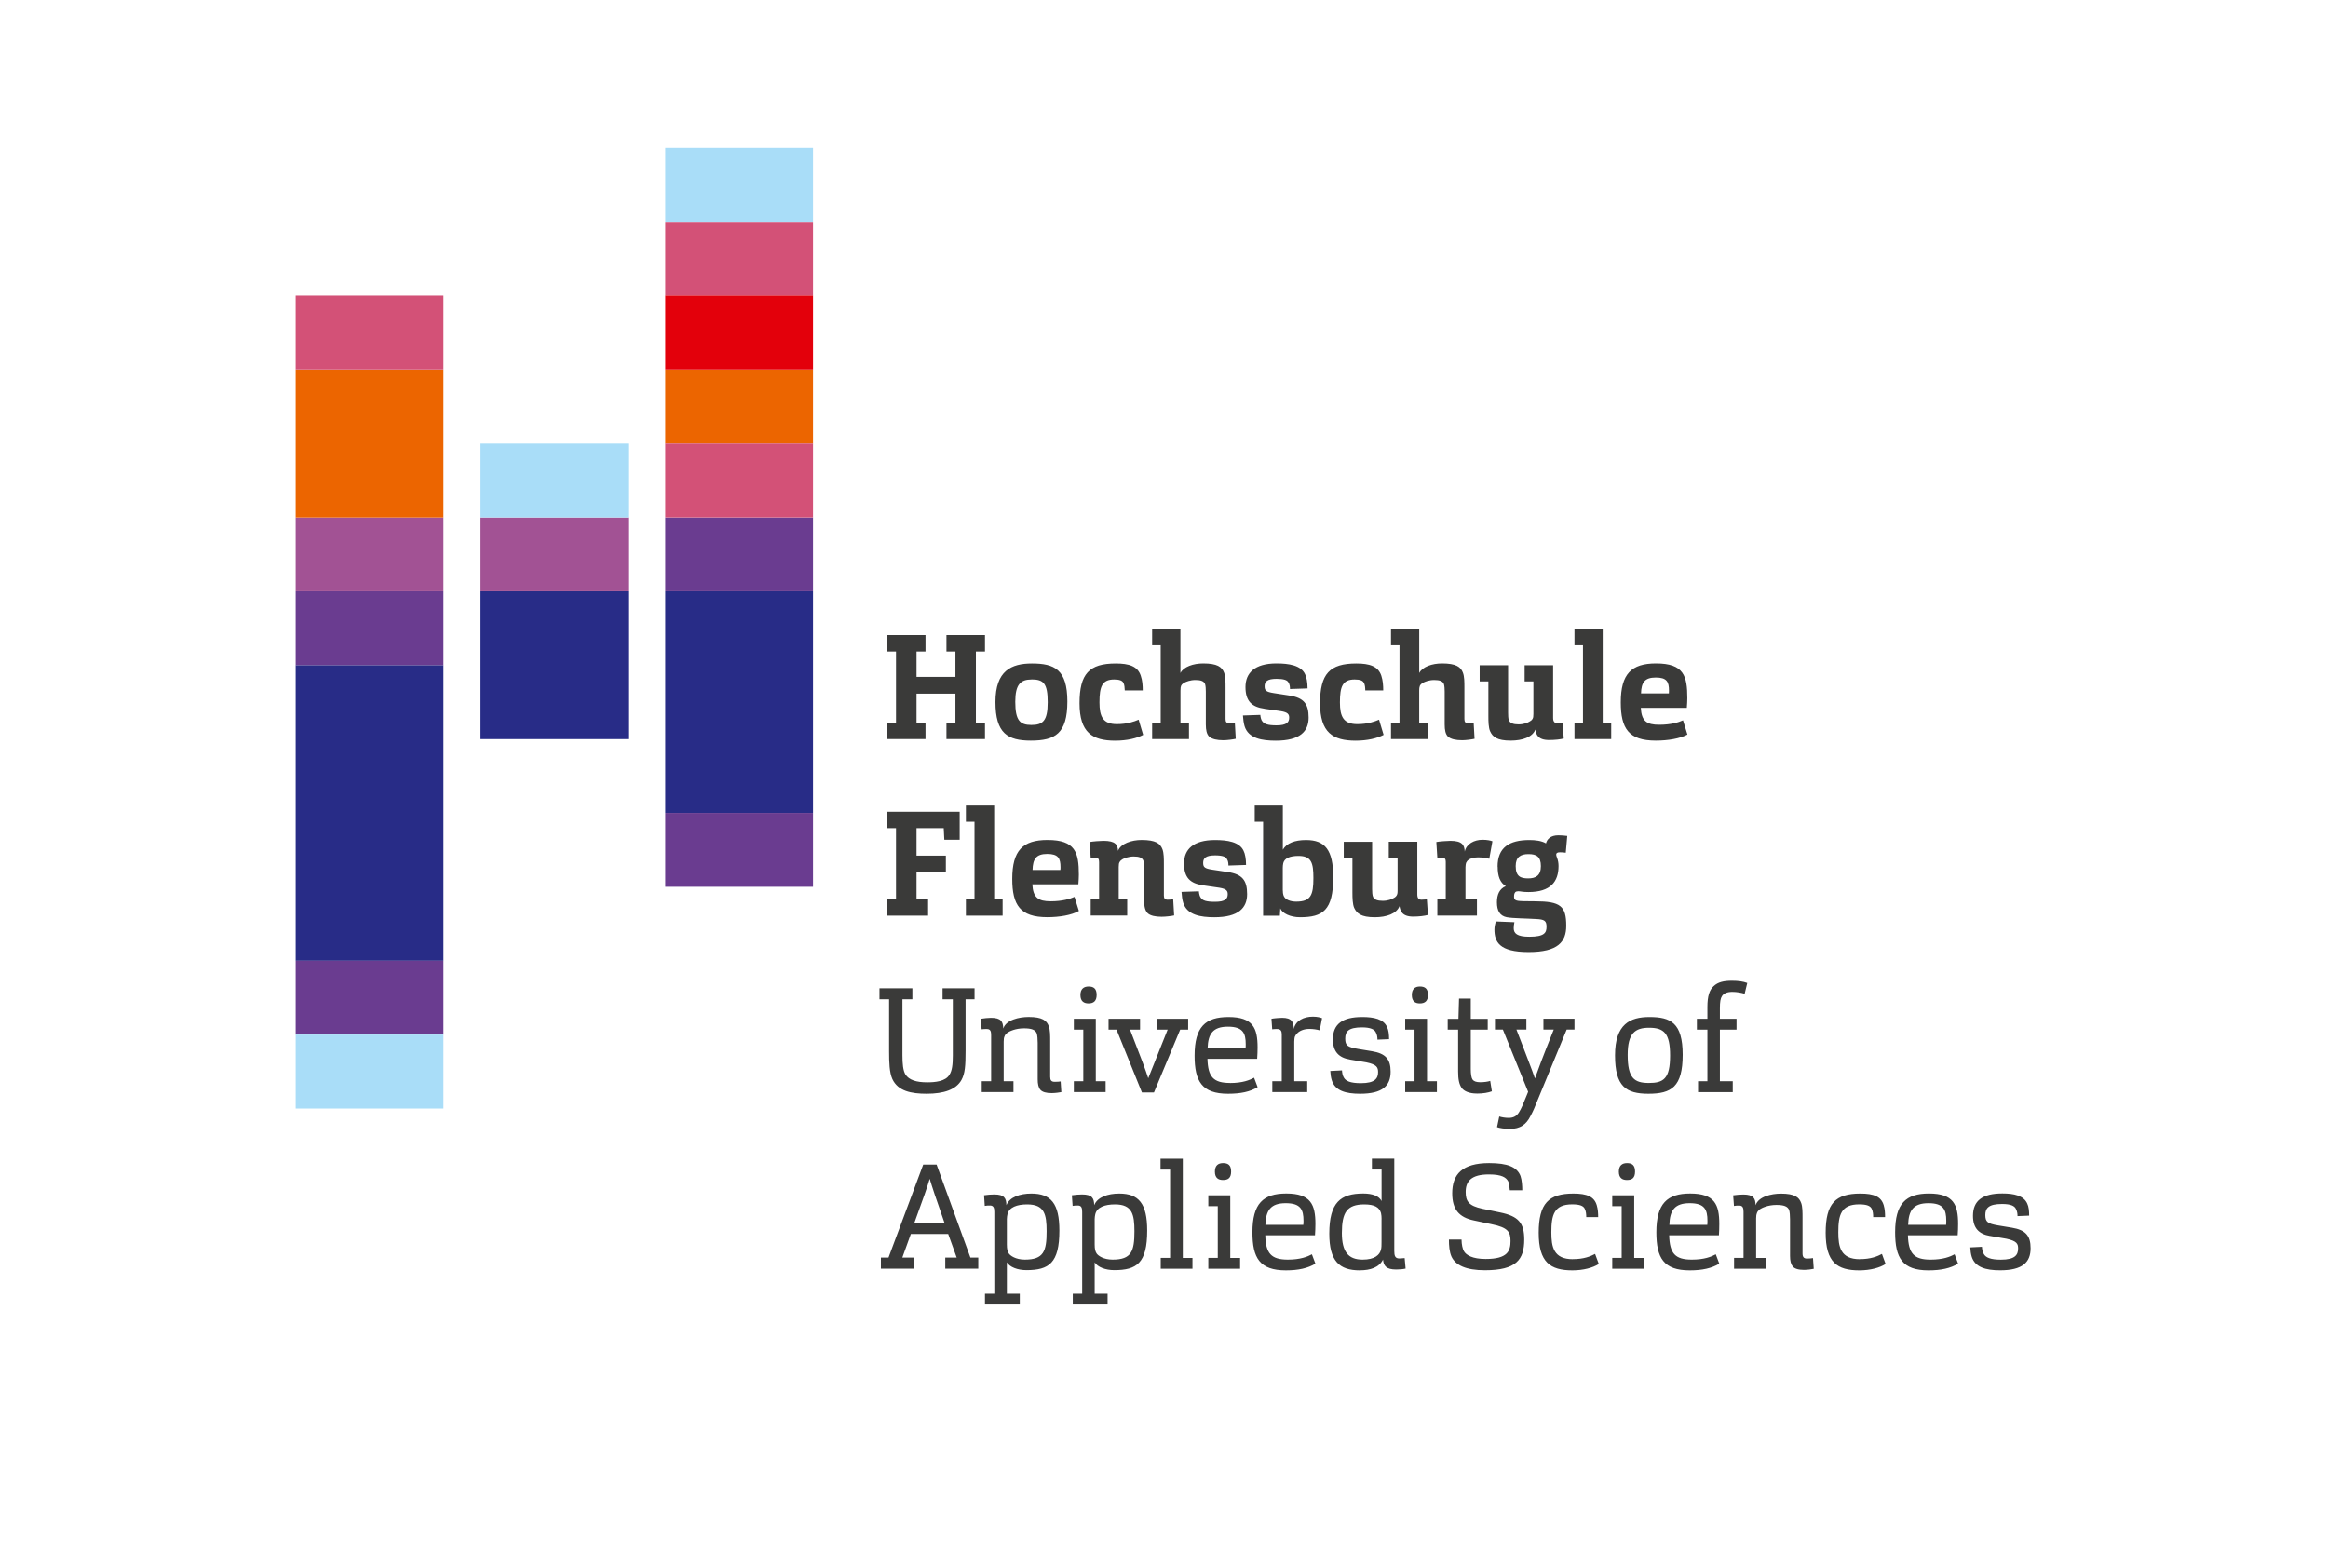 <svg width="100%" height="100%" viewBox="0 0 438 295" version="1.1" xmlns="http://www.w3.org/2000/svg" xmlns:xlink="http://www.w3.org/1999/xlink" xml:space="preserve" style="fill-rule:evenodd;clip-rule:evenodd;stroke-linejoin:round;stroke-miterlimit:2;">
    <path d="M205.21,172.27l0,-3.04l1.58,-0l0,-7c0,-0.56 -0.15,-0.86 -0.65,-0.86c-0.28,-0 -0.66,-0 -0.93,0.06l-0.2,-3c0.61,-0.11 2,-0.22 2.6,-0.22c2.28,-0 2.69,0.76 2.74,1.88c0.53,-1.39 2.6,-2.04 4.43,-2.04c2.65,-0 3.51,0.65 3.93,1.74c0.27,0.74 0.27,1.75 0.27,2.79l0,5.94c0,0.55 0.22,0.77 0.66,0.77c0.36,-0 0.81,-0.03 1.09,-0.08l0.18,3.04c-0.47,0.11 -1.58,0.25 -2.38,0.25c-1.13,-0 -2.11,-0.2 -2.6,-0.67c-0.47,-0.47 -0.66,-1.23 -0.66,-2.3l0,-6.19c0,-0.49 -0.03,-1.06 -0.15,-1.4c-0.22,-0.57 -0.82,-0.78 -1.82,-0.78c-1,-0 -1.75,0.34 -2.06,0.49c-0.18,0.11 -0.46,0.29 -0.6,0.57c-0.11,0.19 -0.16,0.39 -0.16,0.91l0,6.09l1.6,-0l0,3.05l-6.87,-0Zm-0,-0l-0,0.01l-0.02,-0.01l0.02,-0Zm-38.33,-33.21l-0,-3.09l1.7,0l-0,-13.39l-1.7,0l-0,-3.09l7.25,0l-0,3.09l-1.69,0l-0,4.78l7.32,0l-0,-4.78l-1.69,0l-0,-3.09l7.25,0l-0,3.09l-1.71,0l-0,13.39l1.71,0l-0,3.09l-7.25,0l-0,-3.09l1.69,0l-0,-5.46l-7.32,0l-0,5.46l1.69,0l-0,3.09l-7.25,0Zm27.07,0.29c-4.36,0 -6.66,-1.36 -6.66,-7.26c-0,-5.9 2.99,-7.25 6.86,-7.25c4.21,0 6.67,1.1 6.67,7.15c-0,6.05 -2.3,7.36 -6.87,7.36Zm0.15,-11.5c-2.08,-0 -3.08,0.92 -3.08,4.19c-0,3.53 0.89,4.37 3.02,4.37c2.13,-0 3.08,-0.73 3.08,-4.27c-0,-3.54 -0.77,-4.3 -3.02,-4.3l-0,0.01Zm16.03,8.4c1.98,-0 3.32,-0.5 4.1,-0.84l0.85,2.86c-1.18,0.64 -3.04,1.09 -5.26,1.09c-4.3,-0 -6.71,-1.52 -6.71,-7.04c-0,-5.52 1.8,-7.48 6.82,-7.48c2.49,-0 4.12,0.51 4.7,2.3c0.31,0.9 0.37,1.81 0.37,2.76l-3.38,-0c-0.03,-0.47 -0.03,-1.06 -0.28,-1.46c-0.2,-0.37 -0.7,-0.59 -1.72,-0.59c-2.26,-0 -2.76,1.32 -2.76,4.31c-0,2.62 0.63,4.09 3.27,4.09Zm6.64,2.81l-0,-3.04l1.61,-0l-0,-14.62l-1.61,-0l-0,-3.04l5.32,-0l-0,8.27c0.61,-1.18 2.43,-1.8 4.29,-1.8c2.65,-0 3.52,0.67 3.93,1.74c0.27,0.73 0.27,1.74 0.27,2.8l-0,5.92c-0,0.56 0.19,0.78 0.67,0.78c0.35,-0 0.8,-0.05 1.08,-0.1l0.17,3.04c-0.47,0.11 -1.58,0.27 -2.36,0.27c-1.16,-0 -2.09,-0.21 -2.63,-0.67c-0.47,-0.46 -0.64,-1.23 -0.64,-2.3l-0,-6.19c-0,-0.48 -0.03,-1.06 -0.14,-1.4c-0.22,-0.57 -0.82,-0.77 -1.82,-0.77c-1,-0 -1.75,0.33 -2.04,0.48c-0.2,0.11 -0.5,0.29 -0.64,0.57c-0.08,0.21 -0.13,0.39 -0.13,0.95l-0,6.07l1.6,-0l-0,3.04l-6.93,0Zm21.13,-5.71c-2.38,-0.32 -3.57,-1.43 -3.57,-4.08c-0,-2.65 1.74,-4.44 5.83,-4.44c2.28,0 4.6,0.34 5.38,2.02c0.28,0.55 0.47,1.52 0.47,2.68l-3.31,0.11c-0,-0.42 -0.03,-0.87 -0.31,-1.27c-0.22,-0.39 -0.83,-0.64 -2.22,-0.64c-1.76,0 -2.24,0.53 -2.24,1.38c-0,0.8 0.25,1.07 1.72,1.3l2.91,0.45c2.76,0.43 3.65,1.58 3.65,4.16c-0,2.58 -1.6,4.34 -6.18,4.34c-2.54,0 -5.15,-0.39 -5.87,-2.73c-0.16,-0.54 -0.27,-1.33 -0.31,-2.01l3.27,-0.11c0.04,0.46 0.17,0.97 0.37,1.2c0.36,0.5 0.99,0.77 2.67,0.77c1.95,0 2.39,-0.61 2.39,-1.45c-0,-0.61 -0.22,-1.01 -1.58,-1.23l-3.07,-0.44l-0,-0.01Zm17.47,2.9c1.98,-0 3.32,-0.5 4.09,-0.84l0.86,2.86c-1.2,0.64 -3.05,1.09 -5.26,1.09c-4.29,-0 -6.7,-1.52 -6.7,-7.04c-0,-5.52 1.8,-7.48 6.82,-7.48c2.48,-0 4.12,0.51 4.71,2.3c0.29,0.9 0.36,1.81 0.36,2.76l-3.38,-0c-0.02,-0.47 -0.02,-1.06 -0.29,-1.46c-0.18,-0.37 -0.69,-0.59 -1.71,-0.59c-2.27,-0 -2.77,1.32 -2.77,4.31c-0,2.62 0.64,4.09 3.27,4.09Zm6.34,2.81l-0,-3.04l1.6,-0l-0,-14.62l-1.6,-0l-0,-3.04l5.31,-0l-0,8.27c0.62,-1.18 2.44,-1.8 4.29,-1.8c2.66,-0 3.53,0.67 3.93,1.74c0.28,0.73 0.28,1.74 0.28,2.8l-0,5.92c-0,0.56 0.19,0.78 0.67,0.78c0.36,-0 0.8,-0.05 1.07,-0.1l0.17,3.04c-0.47,0.11 -1.58,0.27 -2.35,0.27c-1.17,-0 -2.11,-0.21 -2.64,-0.67c-0.47,-0.46 -0.63,-1.23 -0.63,-2.3l-0,-6.19c-0,-0.48 -0.03,-1.06 -0.14,-1.4c-0.22,-0.57 -0.83,-0.77 -1.83,-0.77c-1,-0 -1.74,0.33 -2.04,0.48c-0.2,0.11 -0.49,0.29 -0.64,0.57c-0.07,0.21 -0.14,0.39 -0.14,0.95l-0,6.07l1.61,-0l-0,3.04l-6.92,0Zm22.51,0.29c-2.572,-0.002 -3.391,-0.711 -3.86,-1.75c-0.31,-0.67 -0.33,-1.85 -0.33,-2.86l-0,-6.53l-1.64,0l-0,-3.04l5.35,0l-0,8.94c-0,0.46 0.02,1.07 0.13,1.36c0.22,0.61 0.86,0.83 1.85,0.83c0.99,0 1.72,-0.33 1.99,-0.5c0.2,-0.1 0.51,-0.28 0.64,-0.56c0.11,-0.2 0.15,-0.39 0.15,-0.91l-0,-6.12l-1.65,0l-0,-3.04l5.36,0l-0,9.92c-0,0.71 0.29,0.98 0.8,0.98c0.26,0 0.73,-0.05 1,-0.05l0.2,2.93c-0.6,0.17 -1.64,0.29 -2.77,0.29c-2.13,0 -2.43,-1.08 -2.57,-1.97c-0.549,1.428 -2.424,2.078 -4.64,2.08l-0.01,-0Zm12.01,-0.29l-0,-3.04l1.6,0l-0,-14.62l-1.6,0l-0,-3.04l5.31,0l-0,17.66l1.6,0l-0,3.04l-6.91,0Zm15.94,-2.69c2.2,0 3.68,-0.46 4.48,-0.84l0.83,2.68c-1.38,0.75 -3.62,1.14 -5.95,1.14c-5.12,0 -6.59,-2.29 -6.59,-7.2c-0,-5.35 2,-7.32 6.64,-7.32c5.23,0 5.88,2.37 5.88,6.53c-0,0.41 -0.04,1.29 -0.09,1.83l-8.66,0c0.14,2.51 1.13,3.18 3.46,3.18Zm1.82,-5.9c0.02,-0.12 0.02,-0.39 0.02,-0.51c-0,-1.69 -0.42,-2.48 -2.49,-2.48c-2.07,-0 -2.71,0.92 -2.77,2.99l5.24,-0Zm-147.11,41.81l-0,-3.07l1.7,-0l-0,-13.39l-1.7,-0l-0,-3.08l13.68,-0l-0,5.27l-2.89,-0l-0.11,-2.19l-5.12,-0l-0,5.18l5.52,-0l-0,3.12l-5.52,-0l-0,5.1l2.18,-0l-0,3.07l-7.75,-0l0.01,-0.01Zm14.85,-0l-0,-3.05l1.62,-0l-0,-14.61l-1.62,-0l-0,-3.05l5.32,-0l-0,17.67l1.59,-0l-0,3.05l-6.92,-0l0.01,-0.01Zm15.97,-2.69c2.194,-0.001 3.661,-0.471 4.46,-0.83l0.83,2.65c-1.38,0.78 -3.62,1.17 -5.95,1.17c-5.12,-0 -6.59,-2.31 -6.59,-7.2c-0,-5.37 2,-7.33 6.64,-7.33c5.24,-0 5.89,2.37 5.89,6.53c-0,0.4 -0.04,1.27 -0.09,1.82l-8.66,-0c0.14,2.516 1.127,3.188 3.46,3.19l0.01,-0Zm1.8,-5.89c0.03,-0.13 0.03,-0.39 0.03,-0.52c-0,-1.69 -0.43,-2.5 -2.5,-2.5c-2.07,-0 -2.71,0.94 -2.76,3.02l5.23,-0Zm26.83,2.87c-2.38,-0.33 -3.56,-1.42 -3.56,-4.09c-0,-2.67 1.74,-4.42 5.84,-4.42c2.27,-0 4.58,0.33 5.36,2.02c0.28,0.54 0.47,1.52 0.47,2.67l-3.32,0.11c-0,-0.4 -0.02,-0.85 -0.3,-1.26c-0.22,-0.39 -0.83,-0.65 -2.21,-0.65c-1.77,-0 -2.24,0.54 -2.24,1.4c-0,0.79 0.24,1.07 1.71,1.29l2.91,0.44c2.76,0.41 3.65,1.58 3.65,4.16c-0,2.58 -1.61,4.35 -6.17,4.35c-2.54,-0 -5.15,-0.4 -5.86,-2.75c-0.17,-0.51 -0.27,-1.31 -0.31,-2.02l3.26,-0.11c0.04,0.48 0.17,0.98 0.37,1.22c0.35,0.51 0.99,0.75 2.68,0.75c1.94,-0 2.38,-0.58 2.38,-1.43c-0,-0.61 -0.22,-1 -1.58,-1.22l-3.08,-0.45l-0,-0.01Zm14.47,5.73l-3.15,-0l-0,-17.68l-1.58,-0l-0,-3.05l5.29,-0l-0,8.31c0.71,-1.22 2.22,-1.82 4.37,-1.82c3.57,-0 5.11,1.87 5.11,6.98c-0,6.27 -1.96,7.55 -6.25,7.55c-1.82,-0 -3.33,-0.73 -3.71,-1.67l-0.08,1.38Zm0.56,-4.73c-0,0.68 0.14,1.08 0.38,1.35c0.25,0.31 0.95,0.73 2.13,0.73c2.75,-0 3.24,-1.23 3.24,-4.44c-0,-2.85 -0.36,-4.16 -2.82,-4.16c-1.6,-0 -2.62,0.43 -2.85,1.36c-0.06,0.22 -0.09,0.66 -0.09,0.87l-0,4.28l0.01,0.01Zm17.3,5.02c-2.58,-0 -3.4,-0.73 -3.88,-1.77c-0.29,-0.66 -0.33,-1.83 -0.33,-2.85l-0,-6.53l-1.63,-0l-0,-3.05l5.34,-0l-0,8.94c-0,0.46 0.03,1.08 0.15,1.37c0.22,0.59 0.85,0.8 1.85,0.8c1,-0 1.71,-0.32 1.99,-0.49c0.2,-0.09 0.49,-0.27 0.64,-0.55c0.11,-0.21 0.16,-0.39 0.16,-0.92l-0,-6.11l-1.66,-0l-0,-3.05l5.37,-0l-0,9.93c-0,0.72 0.28,0.98 0.8,0.98c0.25,-0 0.73,-0.03 1,-0.06l0.2,2.93c-0.62,0.17 -1.64,0.31 -2.77,0.31c-2.13,-0 -2.44,-1.11 -2.58,-1.97c-0.55,1.42 -2.43,2.09 -4.65,2.09Zm11.77,-0.31l-0,-3.05l1.58,-0l-0,-7.06c-0,-0.5 -0.14,-0.8 -0.7,-0.8c-0.22,-0 -0.6,-0 -0.88,0.06l-0.19,-3c0.58,-0.11 2.07,-0.22 2.65,-0.22c2.24,-0 2.64,0.81 2.69,2.02c0.31,-1.44 1.77,-2.22 3.35,-2.22c0.89,-0 1.53,0.15 1.86,0.28l-0.59,3.3c-0.55,-0.15 -1.36,-0.27 -2.13,-0.27c-0.88,-0 -1.49,0.24 -1.83,0.51c-0.16,0.11 -0.3,0.31 -0.41,0.53c-0.05,0.14 -0.11,0.53 -0.11,0.81l-0,6.06l2.16,-0l-0,3.05l-7.45,-0Zm11.33,-9.21c-0,-3.6 2.2,-5.01 5.98,-5.01c1.08,-0 2.3,0.13 3.13,0.63c0.19,-0.79 0.86,-1.52 2.33,-1.52c0.58,-0 1.16,0.05 1.67,0.12l-0.28,3.16c-0.38,-0.06 -0.78,-0.08 -1.11,-0.08c-0.55,-0 -0.69,0.19 -0.69,0.46c-0,0.15 0.08,0.33 0.17,0.6c0.18,0.46 0.27,0.98 0.27,1.52c-0,2.93 -1.47,4.9 -5.67,4.9c-1.13,-0 -1.47,-0.15 -1.91,-0.15c-0.25,-0 -0.44,0.06 -0.55,0.17c-0.2,0.22 -0.24,0.49 -0.24,0.89c-0,0.58 0.36,0.67 0.74,0.74c0.35,0.06 1.35,0.09 3.24,0.09c4.73,0.02 5.84,0.86 5.84,4.6c-0,3.04 -1.55,4.95 -7.09,4.95c-5.54,-0 -6.42,-1.94 -6.42,-4.26c-0,-0.47 0.14,-1.11 0.25,-1.5l3.51,0.14c-0.07,0.33 -0.13,0.75 -0.13,1.13c-0,0.97 0.61,1.61 2.93,1.61c2.86,-0 3.24,-0.75 3.24,-1.88c-0,-1.13 -0.38,-1.39 -2,-1.46c-1.69,-0.11 -4.29,-0.11 -5.47,-0.33c-1.28,-0.25 -1.86,-1.19 -1.86,-2.82c-0,-1.47 0.5,-2.55 1.67,-3.03c-1.09,-0.67 -1.53,-1.86 -1.53,-3.67l-0.02,-0Zm5.81,-2.36c-1.44,-0 -2.4,0.52 -2.4,2.25c-0,1.97 0.94,2.32 2.35,2.32c1.41,-0 2.39,-0.52 2.39,-2.31c-0,-1.79 -0.84,-2.26 -2.33,-2.26l-0.01,-0Zm-105.9,27.32l-0,9.68c-0,2.8 -0.1,4.29 -0.78,5.51c-1.01,1.78 -3.26,2.58 -6.53,2.58c-2.92,0 -5.4,-0.49 -6.46,-2.76c-0.56,-1.22 -0.62,-3.11 -0.62,-5.26l-0,-9.75l-1.81,0l-0,-2.07l6.19,0l-0,2.07l-1.87,0l-0,10.53c-0,1.58 0.11,2.86 0.57,3.62c0.67,1.03 2.02,1.47 4.1,1.47c1.43,0 3.43,-0.16 4.17,-1.42c0.5,-0.76 0.64,-1.91 0.64,-3.65l-0,-10.55l-1.93,0l-0,-2.07l6.02,0l-0,2.07l-1.69,0Zm3.04,17.46l-0,-2.05l1.77,-0l-0,-8.66c-0,-0.67 -0.1,-1.16 -0.8,-1.16c-0.3,-0 -0.68,-0 -0.99,0.05l-0.14,-1.98c0.51,-0.09 1.45,-0.18 1.91,-0.18c1.91,-0 2.26,0.73 2.3,2.02c0.52,-1.61 2.93,-2.18 4.78,-2.18c2.58,-0 3.41,0.68 3.79,1.76c0.26,0.71 0.26,1.73 0.26,2.8l-0,6.69c-0,0.66 0.22,0.95 0.83,0.95c0.44,-0 0.91,-0.02 1.14,-0.07l0.13,2.01c-0.35,0.08 -1.24,0.19 -1.82,0.19c-1.02,-0 -1.74,-0.19 -2.13,-0.63c-0.36,-0.43 -0.5,-1.08 -0.5,-1.97l-0,-6.86c-0,-0.69 -0.06,-1.44 -0.19,-1.8c-0.27,-0.66 -0.98,-0.93 -2.39,-0.93c-1.63,-0 -2.76,0.58 -3.12,0.82c-0.2,0.17 -0.48,0.42 -0.55,0.71c-0.1,0.22 -0.15,0.45 -0.15,0.98l-0,7.44l1.84,-0l-0,2.05l-5.97,0Zm17.33,0l-0,-2.05l1.78,0l-0,-9.71l-1.78,0l-0,-2.04l4.13,0l-0,11.75l1.85,0l-0,2.05l-5.98,0Zm2.77,-16.69c-0.85,0 -1.53,-0.36 -1.53,-1.58c-0,-1.13 0.62,-1.6 1.53,-1.6c0.91,0 1.52,0.35 1.52,1.58c-0,1.16 -0.58,1.6 -1.52,1.6Zm7.8,4.93c2.28,5.84 2.86,7.42 3.43,9.15c0.69,-1.76 1.36,-3.44 3.65,-9.15l-1.98,-0l-0,-2.04l5.84,-0l-0,2.04l-1.5,-0l-4.93,11.82l-2.27,-0l-4.78,-11.82l-1.5,-0l-0,-2.04l5.93,-0l-0,2.04l-1.89,-0Zm18.83,10.05c2.35,-0 3.68,-0.55 4.51,-1l0.67,1.78c-1.44,0.87 -3.19,1.24 -5.57,1.24c-4.92,-0 -6.29,-2.36 -6.29,-7.17c-0,-5.4 2.02,-7.27 6.37,-7.27c4.62,-0 5.48,2.09 5.48,5.73c-0,0.58 -0.03,1.49 -0.08,2.13l-9.35,-0c0.09,3.42 1.13,4.55 4.26,4.55l-0,0.01Zm2.91,-6.53c0.03,-0.16 0.03,-0.58 0.03,-0.78c-0,-2.07 -0.53,-3.29 -3.35,-3.29c-2.82,-0 -3.74,1.35 -3.82,4.07l7.14,-0Zm5.03,8.24l-0,-2.05l1.78,-0l-0,-8.74c-0,-0.61 -0.11,-1.08 -0.89,-1.08c-0.22,-0 -0.6,-0 -0.91,0.05l-0.14,-1.98c0.44,-0.09 1.6,-0.18 2,-0.18c1.82,-0 2.18,0.78 2.2,2.11c0.33,-1.6 1.91,-2.33 3.6,-2.33c0.86,-0 1.44,0.18 1.72,0.29l-0.44,2.29c-0.51,-0.16 -1.25,-0.27 -1.95,-0.27c-1.1,-0 -1.87,0.4 -2.26,0.8c-0.16,0.13 -0.34,0.38 -0.45,0.62c-0.08,0.2 -0.13,0.64 -0.13,0.98l-0,7.44l2.44,-0l-0,2.05l-6.57,0Zm14.6,-6.13c-2.13,-0.35 -3.2,-1.53 -3.2,-3.8c-0,-2.85 1.76,-4.2 5.53,-4.2c2.16,0 4.02,0.38 4.67,1.91c0.28,0.58 0.37,1.38 0.37,2.26l-2.19,0.09c-0,-0.44 -0.05,-0.89 -0.3,-1.36c-0.25,-0.55 -0.97,-0.95 -2.61,-0.95c-2.57,0 -3.15,0.8 -3.15,2.11c-0,1.31 0.44,1.6 2.39,1.94l2.66,0.44c2.52,0.42 3.49,1.47 3.49,3.84c-0,2.66 -1.52,4.16 -5.73,4.16c-2.76,0 -4.71,-0.58 -5.33,-2.51c-0.18,-0.53 -0.26,-1.2 -0.29,-1.78l2.2,-0.11c0.02,0.47 0.13,1 0.35,1.36c0.36,0.64 1.22,1.05 3.2,1.05c2.69,0 3.24,-0.92 3.24,-2.09c-0,-0.86 -0.22,-1.42 -2.21,-1.83l-3.08,-0.52l-0.01,-0.01Zm10.4,6.13l-0,-2.05l1.76,0l-0,-9.71l-1.76,0l-0,-2.04l4.11,0l-0,11.75l1.86,0l-0,2.05l-5.97,0Zm2.76,-16.69c-0.85,0 -1.51,-0.36 -1.51,-1.58c-0,-1.13 0.6,-1.6 1.51,-1.6c0.91,0 1.53,0.35 1.53,1.58c-0,1.16 -0.58,1.6 -1.53,1.6Zm10.68,16.96c-1.38,-0 -2.38,-0.44 -2.82,-1.07c-0.47,-0.69 -0.66,-1.6 -0.66,-3.08l-0,-7.87l-1.96,-0l-0,-2.04l2.02,-0l0.11,-3.8l2.21,-0l-0,3.8l3.19,-0l-0,2.04l-3.19,-0l-0,7.4c-0,0.92 0.11,1.65 0.33,1.98c0.22,0.31 0.66,0.51 1.42,0.51c0.71,-0 1.44,-0.09 1.91,-0.25l0.31,1.96c-0.67,0.25 -1.62,0.43 -2.86,0.43l-0.01,-0.01Zm16.94,-12.03l-5.6,13.6c-0.36,0.91 -0.71,1.76 -1.24,2.73c-0.78,1.53 -1.91,2.35 -3.84,2.35c-1,-0 -2.02,-0.16 -2.42,-0.33l0.42,-2c0.5,0.15 1.13,0.26 1.78,0.26c0.89,-0 1.51,-0.33 1.96,-1.1c0.4,-0.65 0.75,-1.45 1.4,-3.09l0.29,-0.72l-4.75,-11.71l-1.49,-0l-0,-2.04l5.91,-0l-0,2.04l-1.87,-0c2.2,5.78 2.89,7.44 3.48,9.2c0.62,-1.73 1.29,-3.6 3.54,-9.2l-1.94,-0l-0,-2.04l5.84,-0l-0,2.04l-1.47,-0l-0,0.01Zm15.39,12.07c-4.22,0 -6.29,-1.36 -6.29,-7.24c-0,-5.88 2.85,-7.2 6.47,-7.2c3.97,0 6.26,1.06 6.26,7.1c-0,6.04 -2.11,7.34 -6.44,7.34Zm0.13,-12.42c-2.66,0 -4.04,1.04 -4.04,5.11c-0,4.35 1.22,5.28 3.98,5.28c2.76,0 4,-0.78 4,-5.17c-0,-4.16 -1.14,-5.22 -3.93,-5.22l-0.01,0Zm9.2,12.11l-0,-2.05l1.76,0l-0,-9.71l-1.98,0l-0,-2.04l1.98,0l-0,-2.22c-0,-2.07 0.4,-3.22 1.17,-3.91c0.82,-0.78 1.93,-1.02 3.45,-1.02c1.17,0 2.13,0.13 2.88,0.42l-0.49,2.02c-0.65,-0.19 -1.47,-0.35 -2.33,-0.35c-0.94,0 -1.58,0.27 -1.92,0.77c-0.3,0.44 -0.41,1.1 -0.41,2.32l-0,1.97l3.13,0l-0,2.04l-3.13,0l-0,9.71l2.42,0l-0,2.05l-6.53,0Zm-153.74,33.23l-0,-2.09l1.43,-0l6.53,-17.5l2.52,-0l6.36,17.5l1.48,-0l-0,2.09l-6.21,-0l-0,-2.09l2.15,-0l-1.6,-4.44l-7.03,-0l-1.6,4.44l2.25,-0l-0,2.09l-6.28,-0Zm12,-8.53c-1.7,-4.84 -2.36,-6.86 -2.82,-8.39c-0.41,1.43 -1.13,3.49 -2.92,8.39l5.74,0Zm7.58,15.28l-0,-2.04l1.76,0l-0,-15.39c-0,-0.69 -0.11,-1.21 -0.8,-1.21c-0.28,0 -0.69,0 -1,0.07l-0.13,-2c0.52,-0.09 1.43,-0.15 1.91,-0.15c1.91,0 2.27,0.71 2.29,2.02c0.6,-1.53 2.55,-2.19 4.7,-2.19c3.69,0 5.27,1.89 5.27,6.95c-0,6.14 -1.96,7.46 -6.21,7.46c-1.65,0 -3.12,-0.57 -3.67,-1.47l-0,5.91l2.43,0l-0,2.04l-6.55,0Zm4.12,-11.28c0.001,0.823 0.111,1.252 0.35,1.64c0.28,0.44 1.31,1.18 3.03,1.18c3.54,0 4.1,-1.57 4.1,-5.33c-0,-3.22 -0.42,-5.06 -3.66,-5.06c-1.91,0 -3.41,0.53 -3.71,1.87c-0.05,0.19 -0.11,0.62 -0.11,0.89l-0,4.8c0,0.002 0,0.008 0,0.01Zm12.4,11.28l-0,-2.04l1.77,0l-0,-15.39c-0,-0.69 -0.11,-1.21 -0.8,-1.21c-0.28,0 -0.7,0 -1,0.07l-0.14,-2c0.53,-0.09 1.43,-0.15 1.91,-0.15c1.91,0 2.27,0.71 2.29,2.02c0.61,-1.53 2.56,-2.19 4.71,-2.19c3.68,0 5.26,1.89 5.26,6.95c-0,6.14 -1.96,7.46 -6.2,7.46c-1.65,0 -3.12,-0.57 -3.68,-1.47l-0,5.91l2.43,0l-0,2.04l-6.55,0Zm4.12,-11.28c0.001,0.823 0.111,1.252 0.35,1.64c0.28,0.44 1.3,1.18 3.03,1.18c3.54,0 4.1,-1.57 4.1,-5.33c-0,-3.22 -0.43,-5.06 -3.66,-5.06c-1.91,0 -3.41,0.53 -3.71,1.87c-0.05,0.19 -0.11,0.62 -0.11,0.89l-0,4.8c0,0.002 0,0.008 0,0.01Zm12.43,4.53l-0,-2.04l1.76,0l-0,-16.61l-1.8,0l-0,-2.04l4.19,0l-0,18.66l1.82,0l-0,2.04l-5.98,0l0.01,-0.01Zm8.95,0.01l-0,-2.05l1.78,0l-0,-9.73l-1.78,0l-0,-2.04l4.13,0l-0,11.78l1.85,0l-0,2.04l-5.98,0Zm2.77,-16.7c-0.86,0 -1.53,-0.36 -1.53,-1.58c-0,-1.14 0.61,-1.6 1.53,-1.6c0.92,0 1.52,0.35 1.52,1.58c-0,1.23 -0.58,1.6 -1.52,1.6Zm12.2,14.98c2.34,0 3.68,-0.55 4.52,-1l0.66,1.76c-1.44,0.86 -3.19,1.26 -5.56,1.26c-4.93,0 -6.29,-2.35 -6.29,-7.17c-0,-5.4 2.02,-7.29 6.37,-7.29c4.62,0 5.48,2.11 5.48,5.73c-0,0.58 -0.03,1.49 -0.08,2.13l-9.35,0c0.07,3.43 1.13,4.58 4.25,4.58Zm2.9,-6.54c0.04,-0.17 0.04,-0.59 0.04,-0.77c-0,-2.09 -0.53,-3.31 -3.35,-3.31c-2.82,0 -3.74,1.35 -3.82,4.08l7.13,0Zm10.64,8.56c-3.88,0 -5.75,-1.77 -5.75,-6.91c-0,-5.88 2.13,-7.55 6.39,-7.55c1.8,0 2.99,0.5 3.45,1.42l-0,-5.93l-1.82,0l-0,-2.04l4.21,0l-0,17.37c-0,0.89 0.15,1.4 0.95,1.4c0.3,0 0.71,-0.05 1,-0.07l0.18,1.98c-0.47,0.11 -1.18,0.17 -1.76,0.17c-1.89,0 -2.38,-0.69 -2.49,-1.87c-0.75,1.51 -2.43,2.02 -4.34,2.02l-0.02,0.01Zm4.09,-9.61c-0,-0.38 -0.03,-0.89 -0.11,-1.18c-0.3,-1.07 -1.22,-1.62 -3.15,-1.62c-3.27,0 -4.21,1.54 -4.21,5.37c-0,3.51 1.18,5.02 3.9,5.02c2.29,0 3.21,-0.89 3.45,-1.86c0.11,-0.38 0.11,-0.82 0.11,-1.47l-0,-4.26l0.01,0Zm15.04,3.83c0.02,0.96 0.2,1.74 0.45,2.18c0.42,0.73 1.6,1.46 4.09,1.46c4.13,0 4.68,-1.51 4.68,-3.38c-0,-1.66 -0.42,-2.53 -3.55,-3.16l-3.34,-0.71c-2.83,-0.58 -4.08,-2.13 -4.08,-5.11c-0,-3.55 1.86,-5.68 6.95,-5.68c3.46,0 5.26,0.73 5.9,2.44c0.27,0.76 0.33,1.93 0.33,2.67l-2.35,0c-0.04,-0.51 -0.11,-1.36 -0.33,-1.73c-0.36,-0.62 -1.08,-1.25 -3.6,-1.25c-3.33,0 -4.37,1.29 -4.37,3.31c-0,1.75 0.58,2.6 3.15,3.15l3.32,0.69c3.49,0.71 4.55,2 4.55,5.11c-0,3.75 -1.49,5.77 -7.39,5.77c-3.58,0 -5.53,-0.95 -6.29,-2.55c-0.41,-0.91 -0.49,-2.11 -0.49,-3.22l2.37,0l0,0.01Zm20.95,3.67c2.08,0 3.33,-0.53 4.18,-0.98l0.7,1.89c-1.11,0.71 -2.91,1.2 -4.96,1.2c-4.19,0 -6.35,-1.53 -6.35,-7.06c0,-5.53 1.87,-7.39 6.53,-7.39c2.55,0 3.93,0.57 4.4,2.22c0.22,0.73 0.26,1.51 0.26,2.21l-2.24,0c0,-0.48 -0.04,-1.1 -0.29,-1.58c-0.25,-0.5 -0.85,-0.82 -2.35,-0.82c-3.43,0 -3.93,2 -3.93,5.26c0,2.73 0.41,5.06 4.04,5.06l0.01,-0.01Zm7.41,1.81l0,-2.05l1.77,0l0,-9.73l-1.77,0l0,-2.04l4.13,0l0,11.78l1.85,0l0,2.04l-5.98,0Zm2.77,-16.7c-0.86,0 -1.53,-0.36 -1.53,-1.58c0,-1.14 0.62,-1.6 1.53,-1.6c0.91,0 1.52,0.35 1.52,1.58c0,1.23 -0.58,1.6 -1.52,1.6Zm12.2,14.98c2.36,0 3.68,-0.55 4.51,-1l0.66,1.76c-1.43,0.86 -3.18,1.26 -5.55,1.26c-4.94,0 -6.29,-2.35 -6.29,-7.17c0,-5.4 2.02,-7.29 6.37,-7.29c4.62,0 5.47,2.11 5.47,5.73c0,0.58 -0.02,1.49 -0.07,2.13l-9.36,0c0.09,3.43 1.13,4.58 4.26,4.58Zm2.91,-6.54c0.03,-0.17 0.03,-0.59 0.03,-0.77c0,-2.09 -0.52,-3.31 -3.34,-3.31c-2.82,0 -3.75,1.35 -3.82,4.08l7.13,0Zm5.04,8.25l0,-2.04l1.78,0l0,-8.66c0,-0.67 -0.11,-1.18 -0.8,-1.18c-0.3,0 -0.7,0 -1,0.07l-0.15,-2c0.53,-0.09 1.44,-0.15 1.91,-0.15c1.91,0 2.28,0.71 2.31,2.02c0.53,-1.62 2.93,-2.19 4.78,-2.19c2.58,0 3.41,0.68 3.8,1.78c0.25,0.68 0.25,1.71 0.25,2.8l0,6.66c0,0.67 0.22,0.98 0.84,0.98c0.45,0 0.91,-0.05 1.13,-0.09l0.14,2.02c-0.36,0.09 -1.25,0.2 -1.83,0.2c-1.02,0 -1.75,-0.2 -2.13,-0.65c-0.35,-0.44 -0.5,-1.09 -0.5,-1.97l0,-6.87c0,-0.69 -0.05,-1.42 -0.18,-1.8c-0.29,-0.66 -0.97,-0.93 -2.38,-0.93c-1.64,0 -2.77,0.58 -3.13,0.82c-0.2,0.18 -0.47,0.42 -0.55,0.73c-0.08,0.22 -0.14,0.44 -0.14,0.96l0,7.46l1.83,0l0,2.04l-5.96,0l-0.02,-0.01Zm23.64,-1.8c2.08,0 3.33,-0.53 4.18,-0.98l0.69,1.89c-1.1,0.71 -2.9,1.2 -4.95,1.2c-4.17,0 -6.33,-1.53 -6.33,-7.06c0,-5.53 1.85,-7.39 6.53,-7.39c2.55,0 3.93,0.57 4.4,2.22c0.22,0.73 0.25,1.51 0.25,2.21l-2.24,0c0,-0.48 -0.03,-1.1 -0.28,-1.58c-0.25,-0.5 -0.86,-0.82 -2.35,-0.82c-3.43,0 -3.93,2 -3.93,5.26c0,2.73 0.42,5.06 4.04,5.06l-0.01,-0.01Zm13.34,0.09c2.35,0 3.68,-0.55 4.51,-1l0.66,1.76c-1.44,0.86 -3.19,1.26 -5.57,1.26c-4.92,0 -6.28,-2.35 -6.28,-7.17c0,-5.4 2.02,-7.29 6.37,-7.29c4.62,0 5.48,2.11 5.48,5.73c0,0.58 -0.02,1.49 -0.08,2.13l-9.36,0c0.09,3.43 1.14,4.58 4.26,4.58l0.01,0Zm2.91,-6.54c0.03,-0.17 0.03,-0.59 0.03,-0.77c0,-2.09 -0.52,-3.31 -3.35,-3.31c-2.83,0 -3.74,1.35 -3.82,4.08l7.14,0Zm8.27,2.09c-2.13,-0.36 -3.21,-1.51 -3.21,-3.79c0,-2.85 1.77,-4.21 5.53,-4.21c2.16,0 4.01,0.39 4.68,1.91c0.28,0.57 0.36,1.37 0.36,2.26l-2.19,0.09c0,-0.44 -0.05,-0.88 -0.3,-1.35c-0.25,-0.56 -0.97,-0.93 -2.6,-0.93c-2.57,0 -3.16,0.8 -3.16,2.08c0,1.28 0.44,1.62 2.38,1.95l2.65,0.44c2.52,0.42 3.49,1.47 3.49,3.86c0,2.64 -1.52,4.15 -5.73,4.15c-2.77,0 -4.71,-0.6 -5.34,-2.53c-0.17,-0.53 -0.25,-1.18 -0.28,-1.78l2.19,-0.11c0.03,0.49 0.14,1 0.36,1.36c0.36,0.64 1.22,1.06 3.21,1.06c2.68,0 3.24,-0.91 3.24,-2.11c0,-0.86 -0.22,-1.4 -2.21,-1.83l-3.08,-0.53l0.01,0.01Z" style="fill:#3a3a39;"/>
    <path d="M83.44,125.15l0,55.63l-27.8,0l0,-55.63l27.8,0Zm34.76,-13.91l0,27.83l-27.78,-0l0,-27.83l27.78,-0Zm34.77,-0l0,41.72l-27.8,-0l0,-41.72l27.8,-0Z" style="fill:#282c87;"/>
    <path d="M83.44,111.24l0,13.91l-27.8,-0l0,-13.91l27.8,-0Zm0,69.54l0,13.89l-27.8,0l0,-13.89l27.8,-0Zm69.53,-83.43l0,13.89l-27.8,-0l0,-13.89l27.8,-0Zm0,55.61l0,13.9l-27.8,-0l0,-13.9l27.8,-0Z" style="fill:#6a3c90;"/>
    <path d="M83.44,97.35l0,13.89l-27.8,-0l0,-13.89l27.8,-0Zm34.76,-0l0,13.89l-27.78,-0l0,-13.89l27.78,-0Z" style="fill:#a25294;"/>
    <path d="M83.44,194.67l0,13.91l-27.8,-0l0,-13.91l27.8,-0Zm34.76,-111.22l0,13.89l-27.78,-0l0,-13.89l27.78,-0Zm34.77,-55.63l0,13.92l-27.8,-0l0,-13.92l27.8,-0Z" style="fill:#a9ddf8;"/>
    <path d="M83.44,69.52l0,27.83l-27.8,0l0,-27.83l27.8,0Zm69.53,0l0,13.94l-27.8,0l0,-13.94l27.8,0Z" style="fill:#ec6500;"/>
    <path d="M83.44,55.62l0,13.89l-27.8,-0l0,-13.89l27.8,-0Zm69.53,27.83l0,13.89l-27.8,0l0,-13.89l27.8,0Zm0,-41.71l0,13.89l-27.8,0l0,-13.89l27.8,0Z" style="fill:#d35177;"/>
    <rect x="125.17" y="55.62" width="27.8" height="13.89" style="fill:#e3000b;"/>
</svg>
